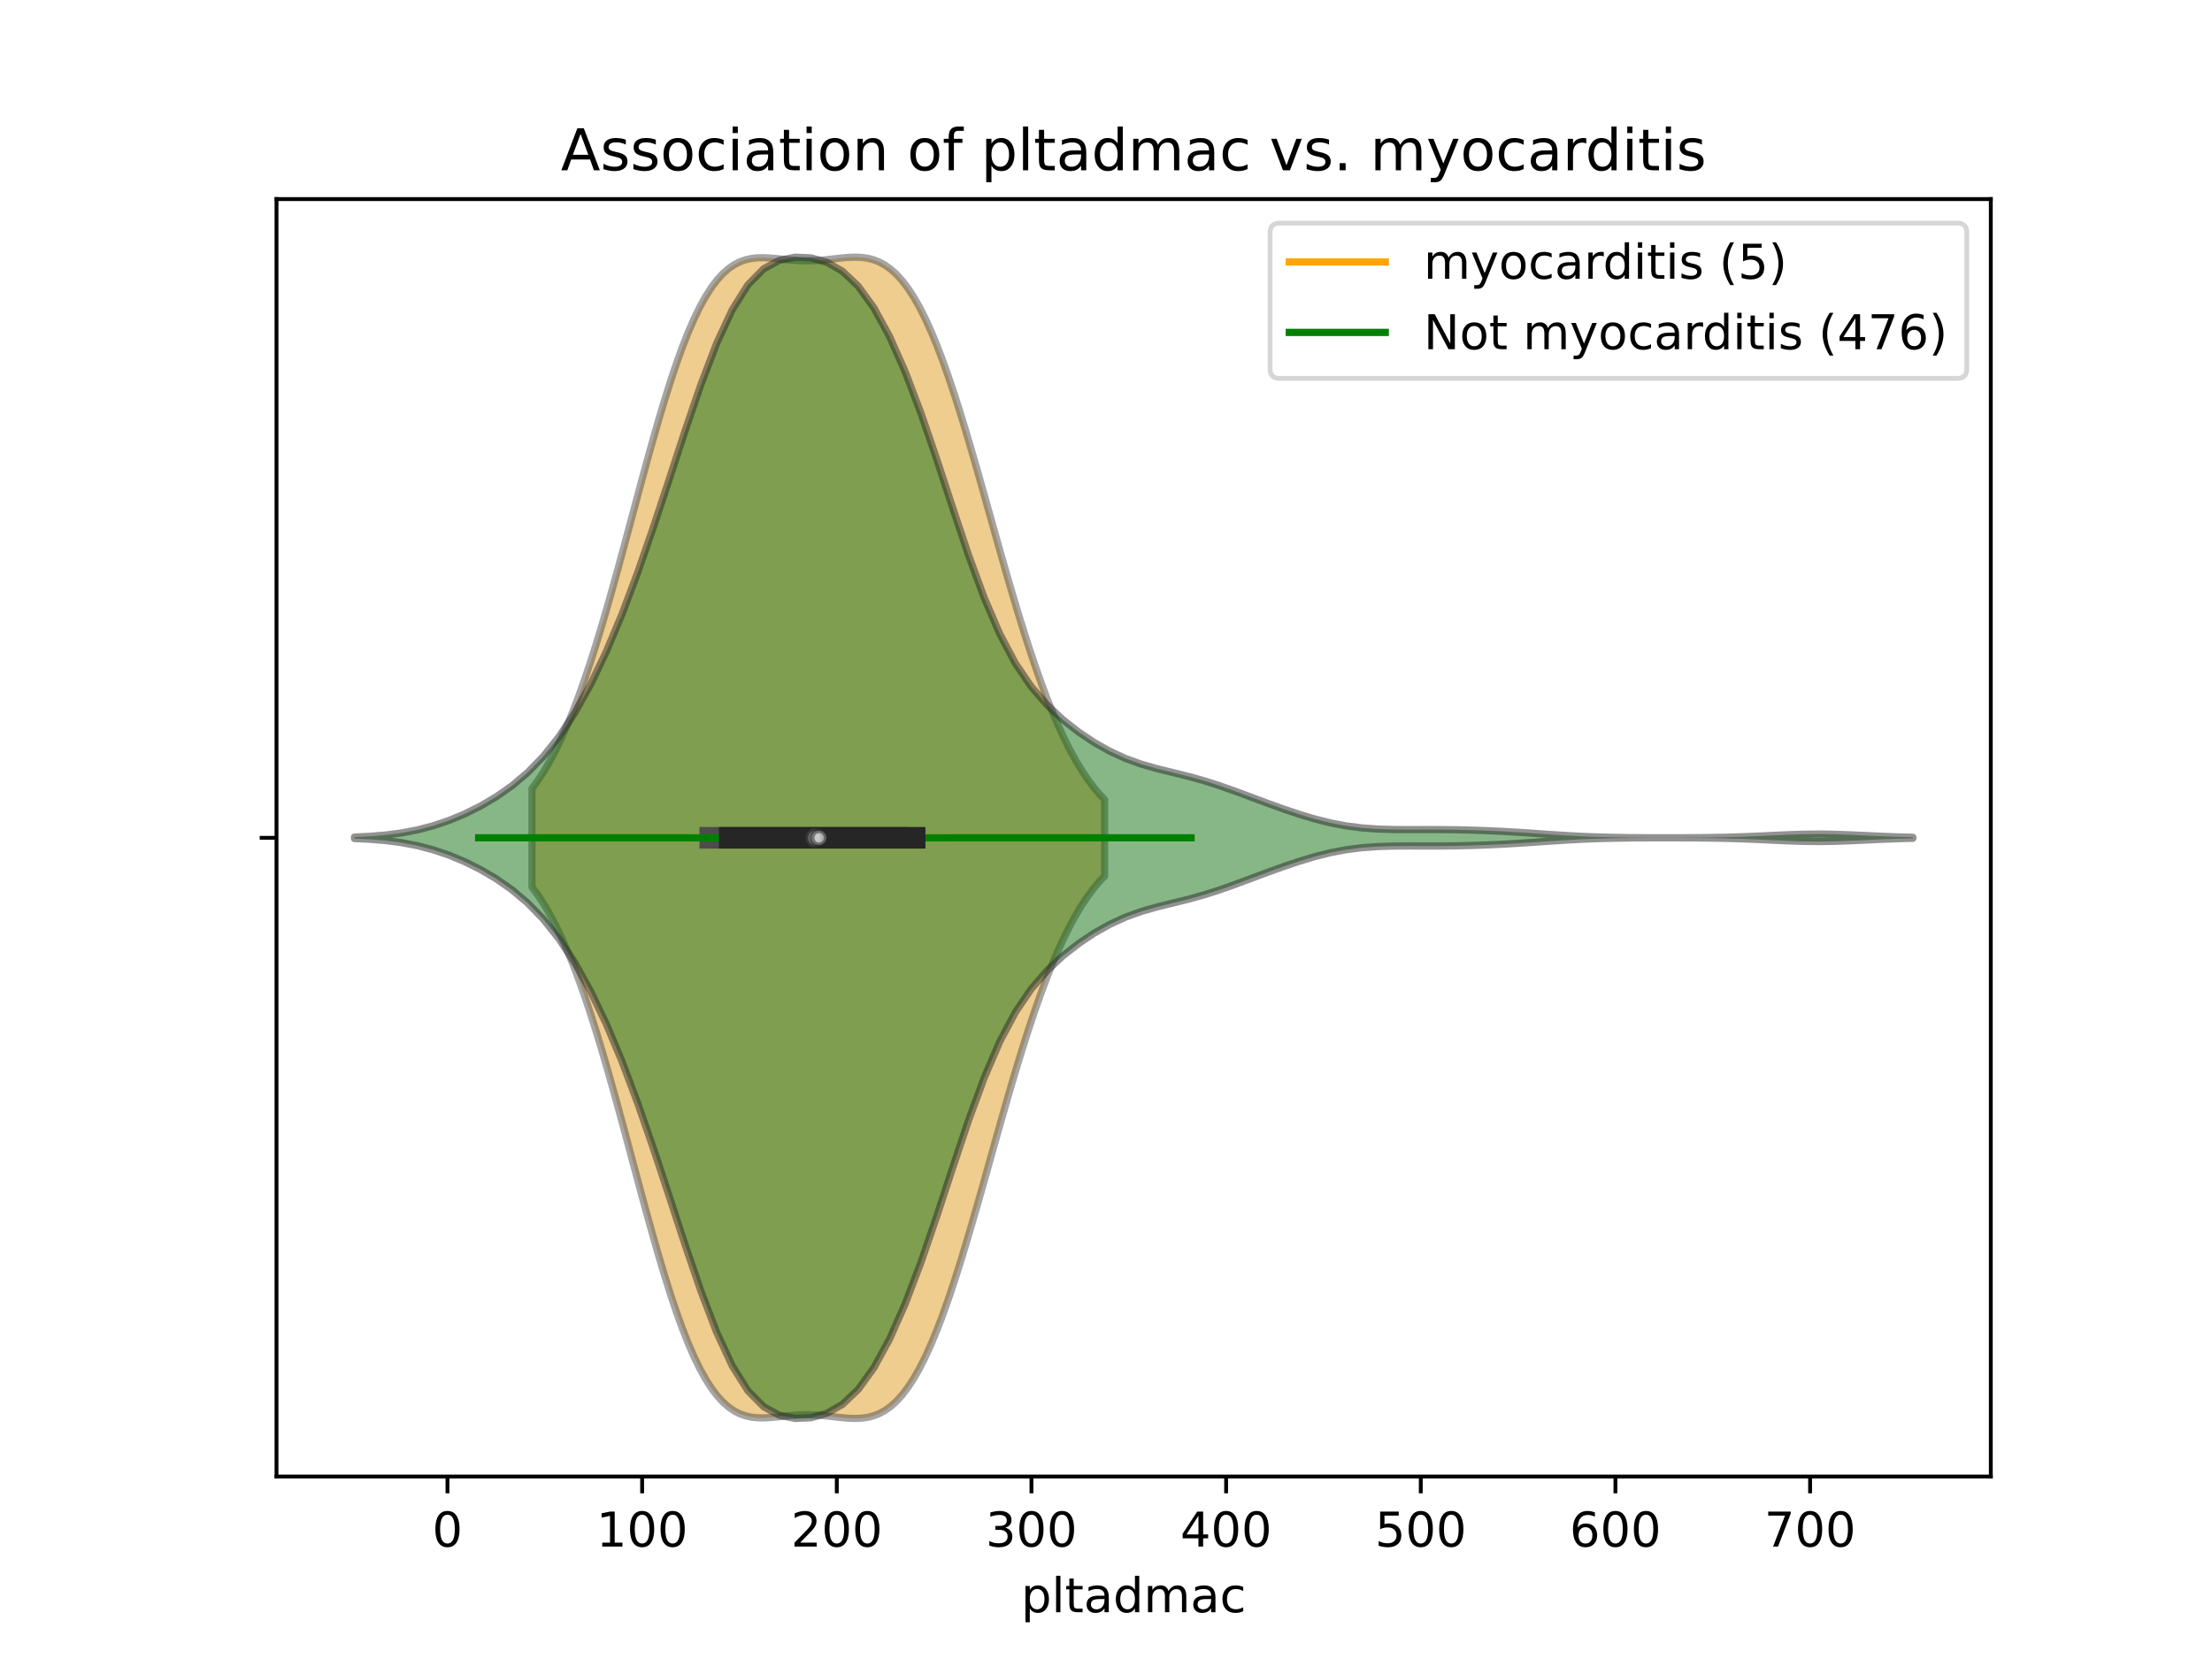 <?xml version="1.0" encoding="utf-8" standalone="no"?>
<!DOCTYPE svg PUBLIC "-//W3C//DTD SVG 1.1//EN"
  "http://www.w3.org/Graphics/SVG/1.1/DTD/svg11.dtd">
<!-- Created with matplotlib (https://matplotlib.org/) -->
<svg height="345.6pt" version="1.1" viewBox="0 0 460.8 345.6" width="460.8pt" xmlns="http://www.w3.org/2000/svg" xmlns:xlink="http://www.w3.org/1999/xlink">
 <defs>
  <style type="text/css">
*{stroke-linecap:butt;stroke-linejoin:round;}
  </style>
 </defs>
 <g id="figure_1">
  <g id="patch_1">
   <path d="M 0 345.6 
L 460.8 345.6 
L 460.8 0 
L 0 0 
z
" style="fill:#ffffff;"/>
  </g>
  <g id="axes_1">
   <g id="patch_2">
    <path d="M 57.6 307.584 
L 414.72 307.584 
L 414.72 41.472 
L 57.6 41.472 
z
" style="fill:#ffffff;"/>
   </g>
   <g id="PolyCollection_1">
    <defs>
     <path d="M 110.815 -160.817 
L 110.815 -181.327 
L 112.02 -182.968 
L 113.225 -184.802 
L 114.43 -186.841 
L 115.635 -189.092 
L 116.841 -191.562 
L 118.046 -194.256 
L 119.251 -197.176 
L 120.456 -200.319 
L 121.661 -203.68 
L 122.866 -207.252 
L 124.071 -211.022 
L 125.276 -214.973 
L 126.481 -219.086 
L 127.686 -223.336 
L 128.891 -227.696 
L 130.097 -232.137 
L 131.302 -236.625 
L 132.507 -241.125 
L 133.712 -245.601 
L 134.917 -250.016 
L 136.122 -254.333 
L 137.327 -258.516 
L 138.532 -262.531 
L 139.737 -266.347 
L 140.942 -269.935 
L 142.147 -273.272 
L 143.352 -276.338 
L 144.558 -279.118 
L 145.763 -281.603 
L 146.968 -283.789 
L 148.173 -285.679 
L 149.378 -287.28 
L 150.583 -288.603 
L 151.788 -289.666 
L 152.993 -290.489 
L 154.198 -291.096 
L 155.403 -291.514 
L 156.608 -291.771 
L 157.813 -291.896 
L 159.019 -291.918 
L 160.224 -291.866 
L 161.429 -291.765 
L 162.634 -291.641 
L 163.839 -291.514 
L 165.044 -291.402 
L 166.249 -291.32 
L 167.454 -291.275 
L 168.659 -291.275 
L 169.864 -291.318 
L 171.069 -291.401 
L 172.275 -291.516 
L 173.48 -291.651 
L 174.685 -291.79 
L 175.89 -291.915 
L 177.095 -292.003 
L 178.3 -292.032 
L 179.505 -291.976 
L 180.71 -291.81 
L 181.915 -291.508 
L 183.12 -291.044 
L 184.325 -290.396 
L 185.53 -289.541 
L 186.736 -288.46 
L 187.941 -287.136 
L 189.146 -285.556 
L 190.351 -283.712 
L 191.556 -281.597 
L 192.761 -279.212 
L 193.966 -276.561 
L 195.171 -273.651 
L 196.376 -270.494 
L 197.581 -267.108 
L 198.786 -263.512 
L 199.992 -259.729 
L 201.197 -255.787 
L 202.402 -251.712 
L 203.607 -247.536 
L 204.812 -243.29 
L 206.017 -239.004 
L 207.222 -234.712 
L 208.427 -230.443 
L 209.632 -226.227 
L 210.837 -222.093 
L 212.042 -218.064 
L 213.247 -214.166 
L 214.453 -210.416 
L 215.658 -206.834 
L 216.863 -203.432 
L 218.068 -200.221 
L 219.273 -197.21 
L 220.478 -194.402 
L 221.683 -191.8 
L 222.888 -189.403 
L 224.093 -187.208 
L 225.298 -185.209 
L 226.503 -183.4 
L 227.708 -181.771 
L 228.914 -180.314 
L 230.119 -179.017 
L 230.119 -163.127 
L 230.119 -163.127 
L 228.914 -161.83 
L 227.708 -160.373 
L 226.503 -158.744 
L 225.298 -156.935 
L 224.093 -154.936 
L 222.888 -152.741 
L 221.683 -150.344 
L 220.478 -147.742 
L 219.273 -144.934 
L 218.068 -141.923 
L 216.863 -138.712 
L 215.658 -135.31 
L 214.453 -131.728 
L 213.247 -127.978 
L 212.042 -124.08 
L 210.837 -120.051 
L 209.632 -115.917 
L 208.427 -111.701 
L 207.222 -107.432 
L 206.017 -103.14 
L 204.812 -98.854 
L 203.607 -94.608 
L 202.402 -90.432 
L 201.197 -86.357 
L 199.992 -82.415 
L 198.786 -78.632 
L 197.581 -75.036 
L 196.376 -71.65 
L 195.171 -68.493 
L 193.966 -65.583 
L 192.761 -62.932 
L 191.556 -60.547 
L 190.351 -58.432 
L 189.146 -56.588 
L 187.941 -55.008 
L 186.736 -53.684 
L 185.53 -52.603 
L 184.325 -51.748 
L 183.12 -51.1 
L 181.915 -50.636 
L 180.71 -50.334 
L 179.505 -50.168 
L 178.3 -50.112 
L 177.095 -50.141 
L 175.89 -50.229 
L 174.685 -50.354 
L 173.48 -50.493 
L 172.275 -50.628 
L 171.069 -50.743 
L 169.864 -50.826 
L 168.659 -50.869 
L 167.454 -50.869 
L 166.249 -50.824 
L 165.044 -50.742 
L 163.839 -50.63 
L 162.634 -50.503 
L 161.429 -50.379 
L 160.224 -50.278 
L 159.019 -50.226 
L 157.813 -50.248 
L 156.608 -50.373 
L 155.403 -50.63 
L 154.198 -51.048 
L 152.993 -51.655 
L 151.788 -52.478 
L 150.583 -53.541 
L 149.378 -54.864 
L 148.173 -56.465 
L 146.968 -58.355 
L 145.763 -60.541 
L 144.558 -63.026 
L 143.352 -65.806 
L 142.147 -68.872 
L 140.942 -72.209 
L 139.737 -75.797 
L 138.532 -79.613 
L 137.327 -83.628 
L 136.122 -87.811 
L 134.917 -92.128 
L 133.712 -96.543 
L 132.507 -101.019 
L 131.302 -105.519 
L 130.097 -110.007 
L 128.891 -114.448 
L 127.686 -118.808 
L 126.481 -123.058 
L 125.276 -127.171 
L 124.071 -131.122 
L 122.866 -134.892 
L 121.661 -138.464 
L 120.456 -141.825 
L 119.251 -144.968 
L 118.046 -147.888 
L 116.841 -150.582 
L 115.635 -153.052 
L 114.43 -155.303 
L 113.225 -157.342 
L 112.02 -159.176 
L 110.815 -160.817 
z
" id="m7846fde8b2" style="stroke:#4c4c4c;stroke-opacity:0.5;stroke-width:1.5;"/>
    </defs>
    <g clip-path="url(#pe9819a7517)">
     <use style="fill:#df9c20;fill-opacity:0.5;stroke:#4c4c4c;stroke-opacity:0.5;stroke-width:1.5;" x="0" xlink:href="#m7846fde8b2" y="345.6"/>
    </g>
   </g>
   <g id="PolyCollection_2">
    <defs>
     <path d="M 73.833 -170.918 
L 73.833 -171.226 
L 77.112 -171.384 
L 80.391 -171.657 
L 83.671 -172.086 
L 86.95 -172.714 
L 90.229 -173.571 
L 93.509 -174.676 
L 96.788 -176.039 
L 100.067 -177.67 
L 103.347 -179.597 
L 106.626 -181.887 
L 109.905 -184.65 
L 113.185 -188.024 
L 116.464 -192.144 
L 119.743 -197.117 
L 123.023 -203.011 
L 126.302 -209.866 
L 129.581 -217.682 
L 132.861 -226.397 
L 136.14 -235.855 
L 139.42 -245.785 
L 142.699 -255.8 
L 145.978 -265.397 
L 149.258 -274.002 
L 152.537 -281.075 
L 155.816 -286.28 
L 159.096 -289.61 
L 162.375 -291.38 
L 165.654 -292.032 
L 168.934 -291.884 
L 172.213 -290.974 
L 175.492 -289.102 
L 178.772 -285.998 
L 182.051 -281.47 
L 185.33 -275.47 
L 188.61 -268.064 
L 191.889 -259.423 
L 195.168 -249.856 
L 198.448 -239.856 
L 201.727 -230.065 
L 205.006 -221.128 
L 208.286 -213.506 
L 211.565 -207.354 
L 214.844 -202.536 
L 218.124 -198.75 
L 221.403 -195.683 
L 224.682 -193.111 
L 227.962 -190.919 
L 231.241 -189.075 
L 234.52 -187.575 
L 237.8 -186.395 
L 241.079 -185.462 
L 244.358 -184.657 
L 247.638 -183.848 
L 250.917 -182.933 
L 254.196 -181.88 
L 257.476 -180.715 
L 260.755 -179.494 
L 264.034 -178.272 
L 267.314 -177.091 
L 270.593 -175.986 
L 273.872 -175 
L 277.152 -174.178 
L 280.431 -173.554 
L 283.71 -173.134 
L 286.99 -172.898 
L 290.269 -172.8 
L 293.548 -172.782 
L 296.828 -172.79 
L 300.107 -172.785 
L 303.386 -172.748 
L 306.666 -172.67 
L 309.945 -172.554 
L 313.224 -172.398 
L 316.504 -172.207 
L 319.783 -171.988 
L 323.062 -171.76 
L 326.342 -171.549 
L 329.621 -171.373 
L 332.9 -171.245 
L 336.18 -171.162 
L 339.459 -171.114 
L 342.739 -171.091 
L 346.018 -171.082 
L 349.297 -171.084 
L 352.577 -171.097 
L 355.856 -171.127 
L 359.135 -171.183 
L 362.415 -171.274 
L 365.694 -171.402 
L 368.973 -171.555 
L 372.253 -171.705 
L 375.532 -171.816 
L 378.811 -171.855 
L 382.091 -171.81 
L 385.37 -171.696 
L 388.649 -171.544 
L 391.929 -171.392 
L 395.208 -171.267 
L 398.487 -171.178 
L 398.487 -170.966 
L 398.487 -170.966 
L 395.208 -170.877 
L 391.929 -170.752 
L 388.649 -170.6 
L 385.37 -170.448 
L 382.091 -170.334 
L 378.811 -170.289 
L 375.532 -170.328 
L 372.253 -170.439 
L 368.973 -170.589 
L 365.694 -170.742 
L 362.415 -170.87 
L 359.135 -170.961 
L 355.856 -171.017 
L 352.577 -171.047 
L 349.297 -171.06 
L 346.018 -171.062 
L 342.739 -171.053 
L 339.459 -171.03 
L 336.18 -170.982 
L 332.9 -170.899 
L 329.621 -170.771 
L 326.342 -170.595 
L 323.062 -170.384 
L 319.783 -170.156 
L 316.504 -169.937 
L 313.224 -169.746 
L 309.945 -169.59 
L 306.666 -169.474 
L 303.386 -169.396 
L 300.107 -169.359 
L 296.828 -169.354 
L 293.548 -169.362 
L 290.269 -169.344 
L 286.99 -169.246 
L 283.71 -169.01 
L 280.431 -168.59 
L 277.152 -167.966 
L 273.872 -167.144 
L 270.593 -166.158 
L 267.314 -165.053 
L 264.034 -163.872 
L 260.755 -162.65 
L 257.476 -161.429 
L 254.196 -160.264 
L 250.917 -159.211 
L 247.638 -158.296 
L 244.358 -157.487 
L 241.079 -156.682 
L 237.8 -155.749 
L 234.52 -154.569 
L 231.241 -153.069 
L 227.962 -151.225 
L 224.682 -149.033 
L 221.403 -146.461 
L 218.124 -143.394 
L 214.844 -139.608 
L 211.565 -134.79 
L 208.286 -128.638 
L 205.006 -121.016 
L 201.727 -112.079 
L 198.448 -102.288 
L 195.168 -92.288 
L 191.889 -82.721 
L 188.61 -74.08 
L 185.33 -66.674 
L 182.051 -60.674 
L 178.772 -56.146 
L 175.492 -53.042 
L 172.213 -51.17 
L 168.934 -50.26 
L 165.654 -50.112 
L 162.375 -50.764 
L 159.096 -52.534 
L 155.816 -55.864 
L 152.537 -61.069 
L 149.258 -68.142 
L 145.978 -76.747 
L 142.699 -86.344 
L 139.42 -96.359 
L 136.14 -106.289 
L 132.861 -115.747 
L 129.581 -124.462 
L 126.302 -132.278 
L 123.023 -139.133 
L 119.743 -145.027 
L 116.464 -150 
L 113.185 -154.12 
L 109.905 -157.494 
L 106.626 -160.257 
L 103.347 -162.547 
L 100.067 -164.474 
L 96.788 -166.105 
L 93.509 -167.468 
L 90.229 -168.573 
L 86.95 -169.43 
L 83.671 -170.058 
L 80.391 -170.487 
L 77.112 -170.76 
L 73.833 -170.918 
z
" id="m57ce42662c" style="stroke:#262626;stroke-opacity:0.5;stroke-width:1.5;"/>
    </defs>
    <g clip-path="url(#pe9819a7517)">
     <use style="fill:#107010;fill-opacity:0.5;stroke:#262626;stroke-opacity:0.5;stroke-width:1.5;" x="0" xlink:href="#m57ce42662c" y="345.6"/>
    </g>
   </g>
   <g id="matplotlib.axis_1">
    <g id="xtick_1">
     <g id="line2d_1">
      <defs>
       <path d="M 0 0 
L 0 3.5 
" id="m3568d36e48" style="stroke:#000000;stroke-width:0.8;"/>
      </defs>
      <g>
       <use style="stroke:#000000;stroke-width:0.8;" x="93.217" xlink:href="#m3568d36e48" y="307.584"/>
      </g>
     </g>
     <g id="text_1">
      <!-- 0 -->
      <defs>
       <path d="M 31.781 66.406 
Q 24.172 66.406 20.328 58.906 
Q 16.5 51.422 16.5 36.375 
Q 16.5 21.391 20.328 13.891 
Q 24.172 6.391 31.781 6.391 
Q 39.453 6.391 43.281 13.891 
Q 47.125 21.391 47.125 36.375 
Q 47.125 51.422 43.281 58.906 
Q 39.453 66.406 31.781 66.406 
z
M 31.781 74.219 
Q 44.047 74.219 50.516 64.516 
Q 56.984 54.828 56.984 36.375 
Q 56.984 17.969 50.516 8.266 
Q 44.047 -1.422 31.781 -1.422 
Q 19.531 -1.422 13.062 8.266 
Q 6.594 17.969 6.594 36.375 
Q 6.594 54.828 13.062 64.516 
Q 19.531 74.219 31.781 74.219 
z
" id="DejaVuSans-48"/>
      </defs>
      <g transform="translate(90.035 322.182)scale(0.1 -0.1)">
       <use xlink:href="#DejaVuSans-48"/>
      </g>
     </g>
    </g>
    <g id="xtick_2">
     <g id="line2d_2">
      <g>
       <use style="stroke:#000000;stroke-width:0.8;" x="133.768" xlink:href="#m3568d36e48" y="307.584"/>
      </g>
     </g>
     <g id="text_2">
      <!-- 100 -->
      <defs>
       <path d="M 12.406 8.297 
L 28.516 8.297 
L 28.516 63.922 
L 10.984 60.406 
L 10.984 69.391 
L 28.422 72.906 
L 38.281 72.906 
L 38.281 8.297 
L 54.391 8.297 
L 54.391 0 
L 12.406 0 
z
" id="DejaVuSans-49"/>
      </defs>
      <g transform="translate(124.224 322.182)scale(0.1 -0.1)">
       <use xlink:href="#DejaVuSans-49"/>
       <use x="63.623" xlink:href="#DejaVuSans-48"/>
       <use x="127.246" xlink:href="#DejaVuSans-48"/>
      </g>
     </g>
    </g>
    <g id="xtick_3">
     <g id="line2d_3">
      <g>
       <use style="stroke:#000000;stroke-width:0.8;" x="174.319" xlink:href="#m3568d36e48" y="307.584"/>
      </g>
     </g>
     <g id="text_3">
      <!-- 200 -->
      <defs>
       <path d="M 19.188 8.297 
L 53.609 8.297 
L 53.609 0 
L 7.328 0 
L 7.328 8.297 
Q 12.938 14.109 22.625 23.891 
Q 32.328 33.688 34.812 36.531 
Q 39.547 41.844 41.422 45.531 
Q 43.312 49.219 43.312 52.781 
Q 43.312 58.594 39.234 62.25 
Q 35.156 65.922 28.609 65.922 
Q 23.969 65.922 18.812 64.312 
Q 13.672 62.703 7.812 59.422 
L 7.812 69.391 
Q 13.766 71.781 18.938 73 
Q 24.125 74.219 28.422 74.219 
Q 39.75 74.219 46.484 68.547 
Q 53.219 62.891 53.219 53.422 
Q 53.219 48.922 51.531 44.891 
Q 49.859 40.875 45.406 35.406 
Q 44.188 33.984 37.641 27.219 
Q 31.109 20.453 19.188 8.297 
z
" id="DejaVuSans-50"/>
      </defs>
      <g transform="translate(164.776 322.182)scale(0.1 -0.1)">
       <use xlink:href="#DejaVuSans-50"/>
       <use x="63.623" xlink:href="#DejaVuSans-48"/>
       <use x="127.246" xlink:href="#DejaVuSans-48"/>
      </g>
     </g>
    </g>
    <g id="xtick_4">
     <g id="line2d_4">
      <g>
       <use style="stroke:#000000;stroke-width:0.8;" x="214.871" xlink:href="#m3568d36e48" y="307.584"/>
      </g>
     </g>
     <g id="text_4">
      <!-- 300 -->
      <defs>
       <path d="M 40.578 39.312 
Q 47.656 37.797 51.625 33 
Q 55.609 28.219 55.609 21.188 
Q 55.609 10.406 48.188 4.484 
Q 40.766 -1.422 27.094 -1.422 
Q 22.516 -1.422 17.656 -0.516 
Q 12.797 0.391 7.625 2.203 
L 7.625 11.719 
Q 11.719 9.328 16.594 8.109 
Q 21.484 6.891 26.812 6.891 
Q 36.078 6.891 40.938 10.547 
Q 45.797 14.203 45.797 21.188 
Q 45.797 27.641 41.281 31.266 
Q 36.766 34.906 28.719 34.906 
L 20.219 34.906 
L 20.219 43.016 
L 29.109 43.016 
Q 36.375 43.016 40.234 45.922 
Q 44.094 48.828 44.094 54.297 
Q 44.094 59.906 40.109 62.906 
Q 36.141 65.922 28.719 65.922 
Q 24.656 65.922 20.016 65.031 
Q 15.375 64.156 9.812 62.312 
L 9.812 71.094 
Q 15.438 72.656 20.344 73.438 
Q 25.25 74.219 29.594 74.219 
Q 40.828 74.219 47.359 69.109 
Q 53.906 64.016 53.906 55.328 
Q 53.906 49.266 50.438 45.094 
Q 46.969 40.922 40.578 39.312 
z
" id="DejaVuSans-51"/>
      </defs>
      <g transform="translate(205.327 322.182)scale(0.1 -0.1)">
       <use xlink:href="#DejaVuSans-51"/>
       <use x="63.623" xlink:href="#DejaVuSans-48"/>
       <use x="127.246" xlink:href="#DejaVuSans-48"/>
      </g>
     </g>
    </g>
    <g id="xtick_5">
     <g id="line2d_5">
      <g>
       <use style="stroke:#000000;stroke-width:0.8;" x="255.422" xlink:href="#m3568d36e48" y="307.584"/>
      </g>
     </g>
     <g id="text_5">
      <!-- 400 -->
      <defs>
       <path d="M 37.797 64.312 
L 12.891 25.391 
L 37.797 25.391 
z
M 35.203 72.906 
L 47.609 72.906 
L 47.609 25.391 
L 58.016 25.391 
L 58.016 17.188 
L 47.609 17.188 
L 47.609 0 
L 37.797 0 
L 37.797 17.188 
L 4.891 17.188 
L 4.891 26.703 
z
" id="DejaVuSans-52"/>
      </defs>
      <g transform="translate(245.878 322.182)scale(0.1 -0.1)">
       <use xlink:href="#DejaVuSans-52"/>
       <use x="63.623" xlink:href="#DejaVuSans-48"/>
       <use x="127.246" xlink:href="#DejaVuSans-48"/>
      </g>
     </g>
    </g>
    <g id="xtick_6">
     <g id="line2d_6">
      <g>
       <use style="stroke:#000000;stroke-width:0.8;" x="295.973" xlink:href="#m3568d36e48" y="307.584"/>
      </g>
     </g>
     <g id="text_6">
      <!-- 500 -->
      <defs>
       <path d="M 10.797 72.906 
L 49.516 72.906 
L 49.516 64.594 
L 19.828 64.594 
L 19.828 46.734 
Q 21.969 47.469 24.109 47.828 
Q 26.266 48.188 28.422 48.188 
Q 40.625 48.188 47.75 41.5 
Q 54.891 34.812 54.891 23.391 
Q 54.891 11.625 47.562 5.094 
Q 40.234 -1.422 26.906 -1.422 
Q 22.312 -1.422 17.547 -0.641 
Q 12.797 0.141 7.719 1.703 
L 7.719 11.625 
Q 12.109 9.234 16.797 8.062 
Q 21.484 6.891 26.703 6.891 
Q 35.156 6.891 40.078 11.328 
Q 45.016 15.766 45.016 23.391 
Q 45.016 31 40.078 35.438 
Q 35.156 39.891 26.703 39.891 
Q 22.75 39.891 18.812 39.016 
Q 14.891 38.141 10.797 36.281 
z
" id="DejaVuSans-53"/>
      </defs>
      <g transform="translate(286.429 322.182)scale(0.1 -0.1)">
       <use xlink:href="#DejaVuSans-53"/>
       <use x="63.623" xlink:href="#DejaVuSans-48"/>
       <use x="127.246" xlink:href="#DejaVuSans-48"/>
      </g>
     </g>
    </g>
    <g id="xtick_7">
     <g id="line2d_7">
      <g>
       <use style="stroke:#000000;stroke-width:0.8;" x="336.524" xlink:href="#m3568d36e48" y="307.584"/>
      </g>
     </g>
     <g id="text_7">
      <!-- 600 -->
      <defs>
       <path d="M 33.016 40.375 
Q 26.375 40.375 22.484 35.828 
Q 18.609 31.297 18.609 23.391 
Q 18.609 15.531 22.484 10.953 
Q 26.375 6.391 33.016 6.391 
Q 39.656 6.391 43.531 10.953 
Q 47.406 15.531 47.406 23.391 
Q 47.406 31.297 43.531 35.828 
Q 39.656 40.375 33.016 40.375 
z
M 52.594 71.297 
L 52.594 62.312 
Q 48.875 64.062 45.094 64.984 
Q 41.312 65.922 37.594 65.922 
Q 27.828 65.922 22.672 59.328 
Q 17.531 52.734 16.797 39.406 
Q 19.672 43.656 24.016 45.922 
Q 28.375 48.188 33.594 48.188 
Q 44.578 48.188 50.953 41.516 
Q 57.328 34.859 57.328 23.391 
Q 57.328 12.156 50.688 5.359 
Q 44.047 -1.422 33.016 -1.422 
Q 20.359 -1.422 13.672 8.266 
Q 6.984 17.969 6.984 36.375 
Q 6.984 53.656 15.188 63.938 
Q 23.391 74.219 37.203 74.219 
Q 40.922 74.219 44.703 73.484 
Q 48.484 72.75 52.594 71.297 
z
" id="DejaVuSans-54"/>
      </defs>
      <g transform="translate(326.981 322.182)scale(0.1 -0.1)">
       <use xlink:href="#DejaVuSans-54"/>
       <use x="63.623" xlink:href="#DejaVuSans-48"/>
       <use x="127.246" xlink:href="#DejaVuSans-48"/>
      </g>
     </g>
    </g>
    <g id="xtick_8">
     <g id="line2d_8">
      <g>
       <use style="stroke:#000000;stroke-width:0.8;" x="377.076" xlink:href="#m3568d36e48" y="307.584"/>
      </g>
     </g>
     <g id="text_8">
      <!-- 700 -->
      <defs>
       <path d="M 8.203 72.906 
L 55.078 72.906 
L 55.078 68.703 
L 28.609 0 
L 18.312 0 
L 43.219 64.594 
L 8.203 64.594 
z
" id="DejaVuSans-55"/>
      </defs>
      <g transform="translate(367.532 322.182)scale(0.1 -0.1)">
       <use xlink:href="#DejaVuSans-55"/>
       <use x="63.623" xlink:href="#DejaVuSans-48"/>
       <use x="127.246" xlink:href="#DejaVuSans-48"/>
      </g>
     </g>
    </g>
    <g id="text_9">
     <!-- pltadmac -->
     <defs>
      <path d="M 18.109 8.203 
L 18.109 -20.797 
L 9.078 -20.797 
L 9.078 54.688 
L 18.109 54.688 
L 18.109 46.391 
Q 20.953 51.266 25.266 53.625 
Q 29.594 56 35.594 56 
Q 45.562 56 51.781 48.094 
Q 58.016 40.188 58.016 27.297 
Q 58.016 14.406 51.781 6.484 
Q 45.562 -1.422 35.594 -1.422 
Q 29.594 -1.422 25.266 0.953 
Q 20.953 3.328 18.109 8.203 
z
M 48.688 27.297 
Q 48.688 37.203 44.609 42.844 
Q 40.531 48.484 33.406 48.484 
Q 26.266 48.484 22.188 42.844 
Q 18.109 37.203 18.109 27.297 
Q 18.109 17.391 22.188 11.75 
Q 26.266 6.109 33.406 6.109 
Q 40.531 6.109 44.609 11.75 
Q 48.688 17.391 48.688 27.297 
z
" id="DejaVuSans-112"/>
      <path d="M 9.422 75.984 
L 18.406 75.984 
L 18.406 0 
L 9.422 0 
z
" id="DejaVuSans-108"/>
      <path d="M 18.312 70.219 
L 18.312 54.688 
L 36.812 54.688 
L 36.812 47.703 
L 18.312 47.703 
L 18.312 18.016 
Q 18.312 11.328 20.141 9.422 
Q 21.969 7.516 27.594 7.516 
L 36.812 7.516 
L 36.812 0 
L 27.594 0 
Q 17.188 0 13.234 3.875 
Q 9.281 7.766 9.281 18.016 
L 9.281 47.703 
L 2.688 47.703 
L 2.688 54.688 
L 9.281 54.688 
L 9.281 70.219 
z
" id="DejaVuSans-116"/>
      <path d="M 34.281 27.484 
Q 23.391 27.484 19.188 25 
Q 14.984 22.516 14.984 16.5 
Q 14.984 11.719 18.141 8.906 
Q 21.297 6.109 26.703 6.109 
Q 34.188 6.109 38.703 11.406 
Q 43.219 16.703 43.219 25.484 
L 43.219 27.484 
z
M 52.203 31.203 
L 52.203 0 
L 43.219 0 
L 43.219 8.297 
Q 40.141 3.328 35.547 0.953 
Q 30.953 -1.422 24.312 -1.422 
Q 15.922 -1.422 10.953 3.297 
Q 6 8.016 6 15.922 
Q 6 25.141 12.172 29.828 
Q 18.359 34.516 30.609 34.516 
L 43.219 34.516 
L 43.219 35.406 
Q 43.219 41.609 39.141 45 
Q 35.062 48.391 27.688 48.391 
Q 23 48.391 18.547 47.266 
Q 14.109 46.141 10.016 43.891 
L 10.016 52.203 
Q 14.938 54.109 19.578 55.047 
Q 24.219 56 28.609 56 
Q 40.484 56 46.344 49.844 
Q 52.203 43.703 52.203 31.203 
z
" id="DejaVuSans-97"/>
      <path d="M 45.406 46.391 
L 45.406 75.984 
L 54.391 75.984 
L 54.391 0 
L 45.406 0 
L 45.406 8.203 
Q 42.578 3.328 38.25 0.953 
Q 33.938 -1.422 27.875 -1.422 
Q 17.969 -1.422 11.734 6.484 
Q 5.516 14.406 5.516 27.297 
Q 5.516 40.188 11.734 48.094 
Q 17.969 56 27.875 56 
Q 33.938 56 38.25 53.625 
Q 42.578 51.266 45.406 46.391 
z
M 14.797 27.297 
Q 14.797 17.391 18.875 11.75 
Q 22.953 6.109 30.078 6.109 
Q 37.203 6.109 41.297 11.75 
Q 45.406 17.391 45.406 27.297 
Q 45.406 37.203 41.297 42.844 
Q 37.203 48.484 30.078 48.484 
Q 22.953 48.484 18.875 42.844 
Q 14.797 37.203 14.797 27.297 
z
" id="DejaVuSans-100"/>
      <path d="M 52 44.188 
Q 55.375 50.25 60.062 53.125 
Q 64.75 56 71.094 56 
Q 79.641 56 84.281 50.016 
Q 88.922 44.047 88.922 33.016 
L 88.922 0 
L 79.891 0 
L 79.891 32.719 
Q 79.891 40.578 77.094 44.375 
Q 74.312 48.188 68.609 48.188 
Q 61.625 48.188 57.562 43.547 
Q 53.516 38.922 53.516 30.906 
L 53.516 0 
L 44.484 0 
L 44.484 32.719 
Q 44.484 40.625 41.703 44.406 
Q 38.922 48.188 33.109 48.188 
Q 26.219 48.188 22.156 43.531 
Q 18.109 38.875 18.109 30.906 
L 18.109 0 
L 9.078 0 
L 9.078 54.688 
L 18.109 54.688 
L 18.109 46.188 
Q 21.188 51.219 25.484 53.609 
Q 29.781 56 35.688 56 
Q 41.656 56 45.828 52.969 
Q 50 49.953 52 44.188 
z
" id="DejaVuSans-109"/>
      <path d="M 48.781 52.594 
L 48.781 44.188 
Q 44.969 46.297 41.141 47.344 
Q 37.312 48.391 33.406 48.391 
Q 24.656 48.391 19.812 42.844 
Q 14.984 37.312 14.984 27.297 
Q 14.984 17.281 19.812 11.734 
Q 24.656 6.203 33.406 6.203 
Q 37.312 6.203 41.141 7.25 
Q 44.969 8.297 48.781 10.406 
L 48.781 2.094 
Q 45.016 0.344 40.984 -0.531 
Q 36.969 -1.422 32.422 -1.422 
Q 20.062 -1.422 12.781 6.344 
Q 5.516 14.109 5.516 27.297 
Q 5.516 40.672 12.859 48.328 
Q 20.219 56 33.016 56 
Q 37.156 56 41.109 55.141 
Q 45.062 54.297 48.781 52.594 
z
" id="DejaVuSans-99"/>
     </defs>
     <g transform="translate(212.715 335.861)scale(0.1 -0.1)">
      <use xlink:href="#DejaVuSans-112"/>
      <use x="63.477" xlink:href="#DejaVuSans-108"/>
      <use x="91.26" xlink:href="#DejaVuSans-116"/>
      <use x="130.469" xlink:href="#DejaVuSans-97"/>
      <use x="191.748" xlink:href="#DejaVuSans-100"/>
      <use x="255.225" xlink:href="#DejaVuSans-109"/>
      <use x="352.637" xlink:href="#DejaVuSans-97"/>
      <use x="413.916" xlink:href="#DejaVuSans-99"/>
     </g>
    </g>
   </g>
   <g id="matplotlib.axis_2">
    <g id="ytick_1">
     <g id="line2d_9">
      <defs>
       <path d="M 0 0 
L -3.5 0 
" id="ma74c3e2cf9" style="stroke:#000000;stroke-width:0.8;"/>
      </defs>
      <g>
       <use style="stroke:#000000;stroke-width:0.8;" x="57.6" xlink:href="#ma74c3e2cf9" y="174.528"/>
      </g>
     </g>
    </g>
   </g>
   <g id="line2d_10">
    <path clip-path="url(#pe9819a7517)" d="M 144.311 174.528 
L 196.622 174.528 
" style="fill:none;stroke:#ffa500;stroke-linecap:square;stroke-width:1.5;"/>
   </g>
   <g id="line2d_11">
    <path clip-path="url(#pe9819a7517)" d="M 147.961 174.528 
L 186.89 174.528 
" style="fill:none;stroke:#4c4c4c;stroke-linecap:square;stroke-width:4.5;"/>
   </g>
   <g id="line2d_12">
    <path clip-path="url(#pe9819a7517)" d="M 99.705 174.528 
L 248.123 174.528 
" style="fill:none;stroke:#008000;stroke-linecap:square;stroke-width:1.5;"/>
   </g>
   <g id="line2d_13">
    <path clip-path="url(#pe9819a7517)" d="M 152.016 174.528 
L 190.54 174.528 
" style="fill:none;stroke:#262626;stroke-linecap:square;stroke-width:4.5;"/>
   </g>
   <g id="patch_3">
    <path d="M 57.6 307.584 
L 57.6 41.472 
" style="fill:none;stroke:#000000;stroke-linecap:square;stroke-linejoin:miter;stroke-width:0.8;"/>
   </g>
   <g id="patch_4">
    <path d="M 414.72 307.584 
L 414.72 41.472 
" style="fill:none;stroke:#000000;stroke-linecap:square;stroke-linejoin:miter;stroke-width:0.8;"/>
   </g>
   <g id="patch_5">
    <path d="M 57.6 307.584 
L 414.72 307.584 
" style="fill:none;stroke:#000000;stroke-linecap:square;stroke-linejoin:miter;stroke-width:0.8;"/>
   </g>
   <g id="patch_6">
    <path d="M 57.6 41.472 
L 414.72 41.472 
" style="fill:none;stroke:#000000;stroke-linecap:square;stroke-linejoin:miter;stroke-width:0.8;"/>
   </g>
   <g id="PathCollection_1">
    <defs>
     <path d="M 0 1.5 
C 0.398 1.5 0.779 1.342 1.061 1.061 
C 1.342 0.779 1.5 0.398 1.5 0 
C 1.5 -0.398 1.342 -0.779 1.061 -1.061 
C 0.779 -1.342 0.398 -1.5 0 -1.5 
C -0.398 -1.5 -0.779 -1.342 -1.061 -1.061 
C -1.342 -0.779 -1.5 -0.398 -1.5 0 
C -1.5 0.398 -1.342 0.779 -1.061 1.061 
C -0.779 1.342 -0.398 1.5 0 1.5 
z
" id="m9bcf7a1a21" style="stroke:#4c4c4c;stroke-opacity:0.5;"/>
    </defs>
    <g clip-path="url(#pe9819a7517)">
     <use style="fill:#ffffff;fill-opacity:0.5;stroke:#4c4c4c;stroke-opacity:0.5;" x="169.859" xlink:href="#m9bcf7a1a21" y="174.528"/>
    </g>
   </g>
   <g id="PathCollection_2">
    <defs>
     <path d="M 0 1.5 
C 0.398 1.5 0.779 1.342 1.061 1.061 
C 1.342 0.779 1.5 0.398 1.5 0 
C 1.5 -0.398 1.342 -0.779 1.061 -1.061 
C 0.779 -1.342 0.398 -1.5 0 -1.5 
C -0.398 -1.5 -0.779 -1.342 -1.061 -1.061 
C -1.342 -0.779 -1.5 -0.398 -1.5 0 
C -1.5 0.398 -1.342 0.779 -1.061 1.061 
C -0.779 1.342 -0.398 1.5 0 1.5 
z
" id="m27bc77571b" style="stroke:#262626;stroke-opacity:0.5;"/>
    </defs>
    <g clip-path="url(#pe9819a7517)">
     <use style="fill:#ffffff;fill-opacity:0.5;stroke:#262626;stroke-opacity:0.5;" x="170.67" xlink:href="#m27bc77571b" y="174.528"/>
    </g>
   </g>
   <g id="text_10">
    <!-- Association of pltadmac vs. myocarditis -->
    <defs>
     <path d="M 34.188 63.188 
L 20.797 26.906 
L 47.609 26.906 
z
M 28.609 72.906 
L 39.797 72.906 
L 67.578 0 
L 57.328 0 
L 50.688 18.703 
L 17.828 18.703 
L 11.188 0 
L 0.781 0 
z
" id="DejaVuSans-65"/>
     <path d="M 44.281 53.078 
L 44.281 44.578 
Q 40.484 46.531 36.375 47.5 
Q 32.281 48.484 27.875 48.484 
Q 21.188 48.484 17.844 46.438 
Q 14.5 44.391 14.5 40.281 
Q 14.5 37.156 16.891 35.375 
Q 19.281 33.594 26.516 31.984 
L 29.594 31.297 
Q 39.156 29.25 43.188 25.516 
Q 47.219 21.781 47.219 15.094 
Q 47.219 7.469 41.188 3.016 
Q 35.156 -1.422 24.609 -1.422 
Q 20.219 -1.422 15.453 -0.562 
Q 10.688 0.297 5.422 2 
L 5.422 11.281 
Q 10.406 8.688 15.234 7.391 
Q 20.062 6.109 24.812 6.109 
Q 31.156 6.109 34.562 8.281 
Q 37.984 10.453 37.984 14.406 
Q 37.984 18.062 35.516 20.016 
Q 33.062 21.969 24.703 23.781 
L 21.578 24.516 
Q 13.234 26.266 9.516 29.906 
Q 5.812 33.547 5.812 39.891 
Q 5.812 47.609 11.281 51.797 
Q 16.75 56 26.812 56 
Q 31.781 56 36.172 55.266 
Q 40.578 54.547 44.281 53.078 
z
" id="DejaVuSans-115"/>
     <path d="M 30.609 48.391 
Q 23.391 48.391 19.188 42.75 
Q 14.984 37.109 14.984 27.297 
Q 14.984 17.484 19.156 11.844 
Q 23.344 6.203 30.609 6.203 
Q 37.797 6.203 41.984 11.859 
Q 46.188 17.531 46.188 27.297 
Q 46.188 37.016 41.984 42.703 
Q 37.797 48.391 30.609 48.391 
z
M 30.609 56 
Q 42.328 56 49.016 48.375 
Q 55.719 40.766 55.719 27.297 
Q 55.719 13.875 49.016 6.219 
Q 42.328 -1.422 30.609 -1.422 
Q 18.844 -1.422 12.172 6.219 
Q 5.516 13.875 5.516 27.297 
Q 5.516 40.766 12.172 48.375 
Q 18.844 56 30.609 56 
z
" id="DejaVuSans-111"/>
     <path d="M 9.422 54.688 
L 18.406 54.688 
L 18.406 0 
L 9.422 0 
z
M 9.422 75.984 
L 18.406 75.984 
L 18.406 64.594 
L 9.422 64.594 
z
" id="DejaVuSans-105"/>
     <path d="M 54.891 33.016 
L 54.891 0 
L 45.906 0 
L 45.906 32.719 
Q 45.906 40.484 42.875 44.328 
Q 39.844 48.188 33.797 48.188 
Q 26.516 48.188 22.312 43.547 
Q 18.109 38.922 18.109 30.906 
L 18.109 0 
L 9.078 0 
L 9.078 54.688 
L 18.109 54.688 
L 18.109 46.188 
Q 21.344 51.125 25.703 53.562 
Q 30.078 56 35.797 56 
Q 45.219 56 50.047 50.172 
Q 54.891 44.344 54.891 33.016 
z
" id="DejaVuSans-110"/>
     <path id="DejaVuSans-32"/>
     <path d="M 37.109 75.984 
L 37.109 68.5 
L 28.516 68.5 
Q 23.688 68.5 21.797 66.547 
Q 19.922 64.594 19.922 59.516 
L 19.922 54.688 
L 34.719 54.688 
L 34.719 47.703 
L 19.922 47.703 
L 19.922 0 
L 10.891 0 
L 10.891 47.703 
L 2.297 47.703 
L 2.297 54.688 
L 10.891 54.688 
L 10.891 58.5 
Q 10.891 67.625 15.141 71.797 
Q 19.391 75.984 28.609 75.984 
z
" id="DejaVuSans-102"/>
     <path d="M 2.984 54.688 
L 12.5 54.688 
L 29.594 8.797 
L 46.688 54.688 
L 56.203 54.688 
L 35.688 0 
L 23.484 0 
z
" id="DejaVuSans-118"/>
     <path d="M 10.688 12.406 
L 21 12.406 
L 21 0 
L 10.688 0 
z
" id="DejaVuSans-46"/>
     <path d="M 32.172 -5.078 
Q 28.375 -14.844 24.75 -17.812 
Q 21.141 -20.797 15.094 -20.797 
L 7.906 -20.797 
L 7.906 -13.281 
L 13.188 -13.281 
Q 16.891 -13.281 18.938 -11.516 
Q 21 -9.766 23.484 -3.219 
L 25.094 0.875 
L 2.984 54.688 
L 12.5 54.688 
L 29.594 11.922 
L 46.688 54.688 
L 56.203 54.688 
z
" id="DejaVuSans-121"/>
     <path d="M 41.109 46.297 
Q 39.594 47.172 37.812 47.578 
Q 36.031 48 33.891 48 
Q 26.266 48 22.188 43.047 
Q 18.109 38.094 18.109 28.812 
L 18.109 0 
L 9.078 0 
L 9.078 54.688 
L 18.109 54.688 
L 18.109 46.188 
Q 20.953 51.172 25.484 53.578 
Q 30.031 56 36.531 56 
Q 37.453 56 38.578 55.875 
Q 39.703 55.766 41.062 55.516 
z
" id="DejaVuSans-114"/>
    </defs>
    <g transform="translate(116.843 35.472)scale(0.12 -0.12)">
     <use xlink:href="#DejaVuSans-65"/>
     <use x="68.408" xlink:href="#DejaVuSans-115"/>
     <use x="120.508" xlink:href="#DejaVuSans-115"/>
     <use x="172.607" xlink:href="#DejaVuSans-111"/>
     <use x="233.789" xlink:href="#DejaVuSans-99"/>
     <use x="288.77" xlink:href="#DejaVuSans-105"/>
     <use x="316.553" xlink:href="#DejaVuSans-97"/>
     <use x="377.832" xlink:href="#DejaVuSans-116"/>
     <use x="417.041" xlink:href="#DejaVuSans-105"/>
     <use x="444.824" xlink:href="#DejaVuSans-111"/>
     <use x="506.006" xlink:href="#DejaVuSans-110"/>
     <use x="569.385" xlink:href="#DejaVuSans-32"/>
     <use x="601.172" xlink:href="#DejaVuSans-111"/>
     <use x="662.354" xlink:href="#DejaVuSans-102"/>
     <use x="697.559" xlink:href="#DejaVuSans-32"/>
     <use x="729.346" xlink:href="#DejaVuSans-112"/>
     <use x="792.822" xlink:href="#DejaVuSans-108"/>
     <use x="820.605" xlink:href="#DejaVuSans-116"/>
     <use x="859.814" xlink:href="#DejaVuSans-97"/>
     <use x="921.094" xlink:href="#DejaVuSans-100"/>
     <use x="984.57" xlink:href="#DejaVuSans-109"/>
     <use x="1081.982" xlink:href="#DejaVuSans-97"/>
     <use x="1143.262" xlink:href="#DejaVuSans-99"/>
     <use x="1198.242" xlink:href="#DejaVuSans-32"/>
     <use x="1230.029" xlink:href="#DejaVuSans-118"/>
     <use x="1289.209" xlink:href="#DejaVuSans-115"/>
     <use x="1341.309" xlink:href="#DejaVuSans-46"/>
     <use x="1373.096" xlink:href="#DejaVuSans-32"/>
     <use x="1404.883" xlink:href="#DejaVuSans-109"/>
     <use x="1502.295" xlink:href="#DejaVuSans-121"/>
     <use x="1561.475" xlink:href="#DejaVuSans-111"/>
     <use x="1622.656" xlink:href="#DejaVuSans-99"/>
     <use x="1677.637" xlink:href="#DejaVuSans-97"/>
     <use x="1738.916" xlink:href="#DejaVuSans-114"/>
     <use x="1778.279" xlink:href="#DejaVuSans-100"/>
     <use x="1841.756" xlink:href="#DejaVuSans-105"/>
     <use x="1869.539" xlink:href="#DejaVuSans-116"/>
     <use x="1908.748" xlink:href="#DejaVuSans-105"/>
     <use x="1936.531" xlink:href="#DejaVuSans-115"/>
    </g>
   </g>
   <g id="legend_1">
    <g id="patch_7">
     <path d="M 266.578 78.828 
L 407.72 78.828 
Q 409.72 78.828 409.72 76.828 
L 409.72 48.472 
Q 409.72 46.472 407.72 46.472 
L 266.578 46.472 
Q 264.578 46.472 264.578 48.472 
L 264.578 76.828 
Q 264.578 78.828 266.578 78.828 
z
" style="fill:#ffffff;opacity:0.8;stroke:#cccccc;stroke-linejoin:miter;"/>
    </g>
    <g id="line2d_14">
     <path d="M 268.578 54.57 
L 288.578 54.57 
" style="fill:none;stroke:#ffa500;stroke-linecap:square;stroke-width:1.5;"/>
    </g>
    <g id="line2d_15"/>
    <g id="text_11">
     <!-- myocarditis (5) -->
     <defs>
      <path d="M 31 75.875 
Q 24.469 64.656 21.281 53.656 
Q 18.109 42.672 18.109 31.391 
Q 18.109 20.125 21.312 9.062 
Q 24.516 -2 31 -13.188 
L 23.188 -13.188 
Q 15.875 -1.703 12.234 9.375 
Q 8.594 20.453 8.594 31.391 
Q 8.594 42.281 12.203 53.312 
Q 15.828 64.359 23.188 75.875 
z
" id="DejaVuSans-40"/>
      <path d="M 8.016 75.875 
L 15.828 75.875 
Q 23.141 64.359 26.781 53.312 
Q 30.422 42.281 30.422 31.391 
Q 30.422 20.453 26.781 9.375 
Q 23.141 -1.703 15.828 -13.188 
L 8.016 -13.188 
Q 14.5 -2 17.703 9.062 
Q 20.906 20.125 20.906 31.391 
Q 20.906 42.672 17.703 53.656 
Q 14.5 64.656 8.016 75.875 
z
" id="DejaVuSans-41"/>
     </defs>
     <g transform="translate(296.578 58.07)scale(0.1 -0.1)">
      <use xlink:href="#DejaVuSans-109"/>
      <use x="97.412" xlink:href="#DejaVuSans-121"/>
      <use x="156.592" xlink:href="#DejaVuSans-111"/>
      <use x="217.773" xlink:href="#DejaVuSans-99"/>
      <use x="272.754" xlink:href="#DejaVuSans-97"/>
      <use x="334.033" xlink:href="#DejaVuSans-114"/>
      <use x="373.396" xlink:href="#DejaVuSans-100"/>
      <use x="436.873" xlink:href="#DejaVuSans-105"/>
      <use x="464.656" xlink:href="#DejaVuSans-116"/>
      <use x="503.865" xlink:href="#DejaVuSans-105"/>
      <use x="531.648" xlink:href="#DejaVuSans-115"/>
      <use x="583.748" xlink:href="#DejaVuSans-32"/>
      <use x="615.535" xlink:href="#DejaVuSans-40"/>
      <use x="654.549" xlink:href="#DejaVuSans-53"/>
      <use x="718.172" xlink:href="#DejaVuSans-41"/>
     </g>
    </g>
    <g id="line2d_16">
     <path d="M 268.578 69.249 
L 288.578 69.249 
" style="fill:none;stroke:#008000;stroke-linecap:square;stroke-width:1.5;"/>
    </g>
    <g id="line2d_17"/>
    <g id="text_12">
     <!-- Not myocarditis (476) -->
     <defs>
      <path d="M 9.812 72.906 
L 23.094 72.906 
L 55.422 11.922 
L 55.422 72.906 
L 64.984 72.906 
L 64.984 0 
L 51.703 0 
L 19.391 60.984 
L 19.391 0 
L 9.812 0 
z
" id="DejaVuSans-78"/>
     </defs>
     <g transform="translate(296.578 72.749)scale(0.1 -0.1)">
      <use xlink:href="#DejaVuSans-78"/>
      <use x="74.805" xlink:href="#DejaVuSans-111"/>
      <use x="135.986" xlink:href="#DejaVuSans-116"/>
      <use x="175.195" xlink:href="#DejaVuSans-32"/>
      <use x="206.982" xlink:href="#DejaVuSans-109"/>
      <use x="304.395" xlink:href="#DejaVuSans-121"/>
      <use x="363.574" xlink:href="#DejaVuSans-111"/>
      <use x="424.756" xlink:href="#DejaVuSans-99"/>
      <use x="479.736" xlink:href="#DejaVuSans-97"/>
      <use x="541.016" xlink:href="#DejaVuSans-114"/>
      <use x="580.379" xlink:href="#DejaVuSans-100"/>
      <use x="643.855" xlink:href="#DejaVuSans-105"/>
      <use x="671.639" xlink:href="#DejaVuSans-116"/>
      <use x="710.848" xlink:href="#DejaVuSans-105"/>
      <use x="738.631" xlink:href="#DejaVuSans-115"/>
      <use x="790.73" xlink:href="#DejaVuSans-32"/>
      <use x="822.518" xlink:href="#DejaVuSans-40"/>
      <use x="861.531" xlink:href="#DejaVuSans-52"/>
      <use x="925.154" xlink:href="#DejaVuSans-55"/>
      <use x="988.777" xlink:href="#DejaVuSans-54"/>
      <use x="1052.4" xlink:href="#DejaVuSans-41"/>
     </g>
    </g>
   </g>
  </g>
 </g>
 <defs>
  <clipPath id="pe9819a7517">
   <rect height="266.112" width="357.12" x="57.6" y="41.472"/>
  </clipPath>
 </defs>
</svg>
